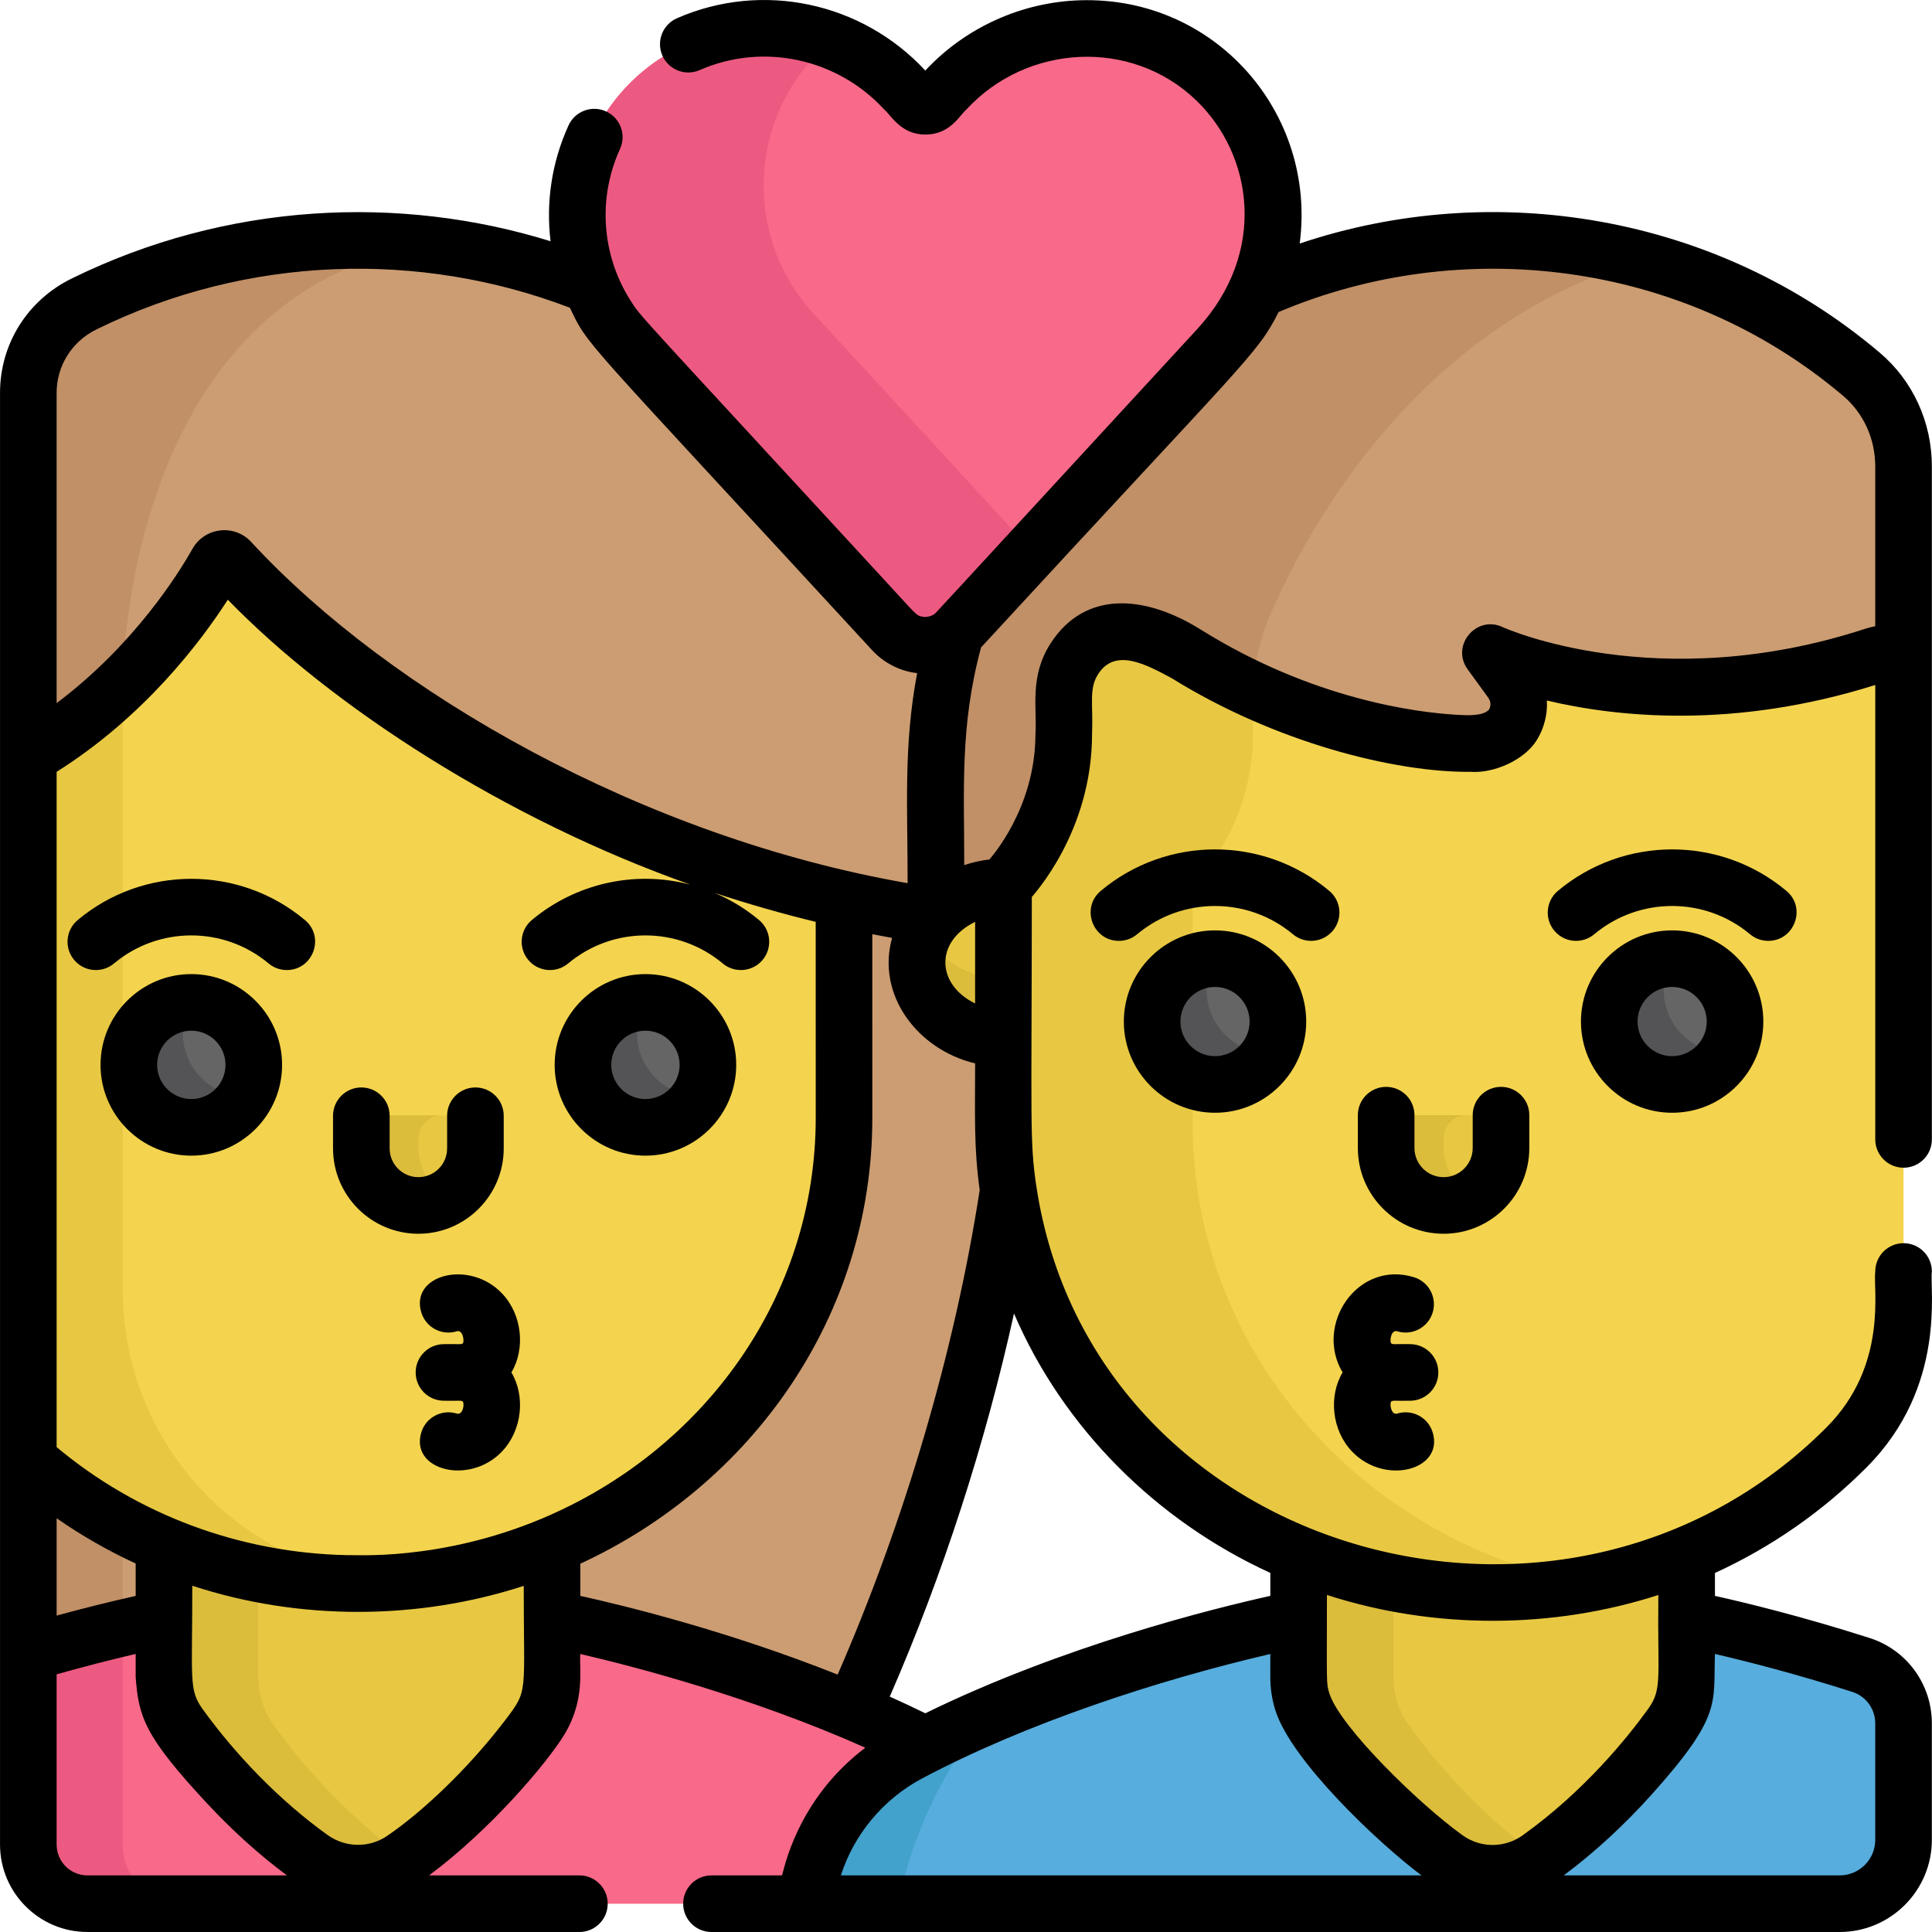 <?xml version="1.0" encoding="iso-8859-1"?>
<!-- Generator: Adobe Illustrator 19.0.0, SVG Export Plug-In . SVG Version: 6.00 Build 0)  -->
<svg version="1.1" id="Capa_1" xmlns="http://www.w3.org/2000/svg" xmlns:xlink="http://www.w3.org/1999/xlink" x="0px" y="0px"
	 viewBox="0 0 512 512" style="enable-background:new 0 0 512 512;" xml:space="preserve">
<path style="fill:#CC9D72;" d="M156.66,75.718c-41.915-16.984-91.148-16.426-134.413,4.854C13.257,84.994,7.506,94.082,7.506,104.1
	v336.975c20.94-6.185,35.947-9.065,35.95-9.066c0.705,11.824-2.109,19.62,4.164,28.317c5.871,8.141,17.797,22.864,34.801,35.053
	c7.382,5.291,17.34,5.403,24.729,0.124c17.133-12.238,29.133-27.069,35.011-35.228c6.227-8.644,3.42-16.3,4.128-28.266
	c0,0,39.376,7.554,79.583,24.482c20.079-44.193,34.587-96.698,41.342-141.078C299.284,126.33,156.66,75.718,156.66,75.718z"/>
<g>
	<path style="fill:#C19067;" d="M32.505,403.077c-8.689-4.721-17.077-10.466-24.999-17.348V439.1
		c9.928-2.91,18.547-5.11,24.999-6.647V403.077z"/>
	<path style="fill:#C19067;" d="M32.533,181.204c0,0-0.417-103.304,81.314-116.374c-30.531-3.523-62.421,1.39-91.6,15.742
		C13.257,84.994,7.506,94.082,7.506,104.1v98.214c4.216-2.453,8.155-5.099,11.835-7.849L32.533,181.204z"/>
</g>
<path style="fill:#CC9D72;" d="M493.304,99.184c-25.648-21.729-59.16-35.005-95.632-35.44
	c-106.272-4.052-143.899,103.51-143.899,103.51c-0.159,0.173-0.331,0.325-0.497,0.485c-3.406,11.926-5.229,24.477-5.229,37.435
	c0,13.733-0.013,35.003-0.03,45.791l256.445-0.415V123.599C504.462,114.227,500.453,105.243,493.304,99.184z"/>
<path style="fill:#C19067;" d="M329.366,205.175c0-12.954,2.071-25.744,5.476-37.667c-0.038,0.039-0.072,0.071,0.003-0.01
	c0,0,27.252-77.532,100.359-98.617c-11.991-3.2-24.572-4.983-37.531-5.137c-106.272-4.052-143.899,103.51-143.899,103.51
	c-0.159,0.173-0.331,0.325-0.497,0.485c-3.406,11.926-5.229,24.477-5.229,37.435c0,13.733-0.013,35.003-0.03,45.791l81.319-0.131
	C329.353,240.007,329.366,218.854,329.366,205.175z"/>
<path style="fill:#E8C842;" d="M242.997,255.25c0,11.161,11.201,20.206,23.063,20.206v-40.411
	C254.198,235.045,242.997,244.091,242.997,255.25z"/>
<path style="fill:#DBBC3B;" d="M245.006,247.251c-1.279,2.453-2.009,5.157-2.009,8c0,11.161,11.2,20.206,23.063,20.206v-16
	C257.22,259.456,248.749,254.431,245.006,247.251z"/>
<path style="fill:#E8C842;" d="M43.456,404.448v40.083c0,4.581,1.453,9.033,4.13,12.75c5.879,8.159,17.879,22.989,35.01,35.226
	c7.326,5.232,17.229,5.232,24.553,0c17.134-12.239,29.134-27.07,35.012-35.229c2.676-3.714,4.128-8.164,4.128-12.742V404.45
	C113.773,418.041,76.135,418.108,43.456,404.448z"/>
<path style="fill:#DBBC3B;" d="M72.586,457.28c-2.677-3.716-4.13-8.169-4.13-12.75v-32.467c-8.535-1.702-16.919-4.238-24.999-7.616
	v40.083c0,4.581,1.453,9.033,4.13,12.75c5.879,8.159,17.879,22.989,35.01,35.226c7.326,5.232,17.229,5.232,24.553,0
	c0.076-0.054,0.147-0.11,0.223-0.164C90.363,480.137,78.439,465.403,72.586,457.28z"/>
<path style="fill:#F96989;" d="M142.162,457.276c-5.878,8.159-17.879,22.99-35.011,35.228c-7.39,5.279-17.348,5.167-24.728-0.123
	c-17.081-12.243-29.036-27.042-34.879-35.161c-6.147-8.541-3.402-16.354-4.087-28.21c-0.003,0-15.009,2.878-35.95,9.063v50.756
	c0,8.655,7.016,15.67,15.67,15.67h191.762c1.49-3.238,3.558-26.877,27.817-39.77c1.479-0.786,2.967-1.557,4.463-2.315
	c-45.837-23.222-100.928-33.404-100.928-33.404C145.587,440.883,148.388,448.635,142.162,457.276z"/>
<path style="fill:#ED5A81;" d="M32.505,488.83v-57.411c-6.311,1.492-14.971,3.693-24.999,6.655v50.756
	c0,8.655,7.016,15.67,15.67,15.67h24.999C39.521,504.499,32.505,497.483,32.505,488.83z"/>
<path style="fill:#57ADDD;" d="M504.462,487.572v-30.836c0-7.069-4.553-13.353-11.286-15.509
	c-26.119-8.365-46.196-12.217-46.196-12.217c-0.683,11.823,2.059,19.671-4.089,28.212c-5.864,8.147-17.88,23.016-35.048,35.281
	c-7.35,5.25-17.209,5.25-24.558,0c-17.172-12.266-29.187-27.137-35.05-35.283c-6.147-8.541-3.402-16.354-4.087-28.21
	c-0.006,0.001-56.513,10.839-103.263,35.651c-12.638,6.707-21.991,18.28-25.8,32.071l-2.145,7.768h274.596
	C496.883,504.499,504.462,496.92,504.462,487.572z"/>
<path style="fill:#42A2CC;" d="M263.128,454.098c-7.485,3.192-14.983,6.708-22.244,10.563c-12.638,6.707-21.991,18.28-25.8,32.071
	l-2.145,7.768h24.999l1.961-7.768C243.043,484.281,252.766,463.043,263.128,454.098z"/>
<path style="fill:#E8C842;" d="M344.147,406.879v37.652c0,4.58,1.453,9.033,4.13,12.749c5.879,8.159,17.879,22.989,35.01,35.227
	c7.326,5.232,17.229,5.232,24.553,0c17.134-12.239,29.134-27.07,35.012-35.229c2.676-3.714,4.128-8.164,4.128-12.742V406.88
	C414.372,420.404,376.766,420.407,344.147,406.879z"/>
<path style="fill:#DBBC3B;" d="M373.406,457.279c-2.677-3.716-4.13-8.169-4.13-12.749v-30.067
	c-8.583-1.691-17.01-4.218-25.128-7.586v37.652c0,4.58,1.453,9.033,4.13,12.749c5.879,8.159,17.879,22.989,35.01,35.227
	c7.326,5.232,17.229,5.232,24.553,0c0.098-0.07,0.19-0.142,0.287-0.212C391.153,480.099,379.25,465.392,373.406,457.279z"/>
<path style="fill:#F4D44E;" d="M99.533,182.155c-23.56-16.12-38.573-33.546-38.48-33.445c-1.01-1.086-2.782-0.885-3.508,0.408
	c-4.7,8.36-20.956,34.277-50.038,51.196v186.623c81.601,72.191,216.17,17.446,216.17-90.681c0-0.04,0-0.086,0-0.14
	c0-2.495-0.004-27.874-0.008-49.869c-0.001-4.608-3.161-8.594-7.633-9.704C165.24,223.93,126.057,201.49,99.533,182.155z"/>
<path style="fill:#E8C842;" d="M94.518,417.416c-36.099-6.779-61.984-38.759-61.984-75.489V181.204
	c-6.927,6.714-15.249,13.421-25.026,19.109v186.623c29.068,25.716,64.856,35.313,98.891,32.138
	C102.429,418.701,98.465,418.157,94.518,417.416z"/>
<path style="fill:#F4D44E;" d="M504.462,173.264c-1.788-0.53-4.229-0.535-7.592,0.424c-0.014,0.004-0.026,0.006-0.04,0.01
	c-59.074,19.385-101.816-0.728-101.816-0.728l5.432,7.49c2.763,3.81,2.522,8.341,0.439,11.73c-2.826,4.02-9.3,5.123-10.784,4.851
	c0,0-1.668,0.04-4.671-0.138l0,0c-11.031-0.654-40.143-4.284-71.303-23.76l-0.003,0.013c-17.271-10.505-25.59-4.466-29.369,1.367
	c-1.93,2.98-2.85,6.504-2.85,10.055v9.95c0,13.757-4.815,27.079-13.611,37.658l-2.315,2.784l0,0
	c-0.015,0.873-0.027,1.764-0.036,2.667c-0.001,0.109-0.003,0.216-0.003,0.326c-0.009,0.94-0.014,1.896-0.014,2.872
	c0,0.026,0,0.05,0,0.076c-0.005,22.257-0.011,53.355-0.012,56.751c0,0.054,0,0.101,0,0.141c0,68.766,58.579,125.039,131.069,124.218
	c36.134-0.316,68.991-14.979,92.399-38.479c9.718-9.756,15.08-23.028,15.08-36.797L504.462,173.264L504.462,173.264z"/>
<path style="fill:#E8C842;" d="M316.06,297.798c0-0.04,0-0.087,0-0.141c0.001-3.396,0.007-34.493,0.012-56.751
	c0-0.025,0-0.05,0-0.076c0-0.976,0.005-1.932,0.014-2.872c0.001-0.109,0.002-0.217,0.003-0.326c0.009-0.903,0.021-1.794,0.036-2.667
	l0,0l2.315-2.784c8.795-10.578,13.611-23.9,13.611-37.658v-9.95c0-0.569,0.033-1.136,0.08-1.701
	c-5.842-2.701-11.881-5.907-18.003-9.734l-0.003,0.013c-17.271-10.505-25.59-4.466-29.369,1.367c-1.931,2.98-2.85,6.504-2.85,10.055
	v9.95c0,13.757-4.815,27.079-13.611,37.658l-2.314,2.784l0,0c-0.015,0.873-0.027,1.764-0.036,2.667
	c-0.001,0.109-0.002,0.216-0.003,0.326c-0.009,0.94-0.014,1.896-0.014,2.872c0,0.026,0,0.05,0,0.076
	c-0.005,22.257-0.011,53.355-0.012,56.751c0,0.054,0,0.101,0,0.141c0,68.766,58.579,125.039,131.069,124.218
	c8.061-0.071,15.957-0.86,23.622-2.297C360.872,408.53,316.06,357.943,316.06,297.798z"/>
<path style="fill:#F96989;" d="M322.662,21.211c-20.279-19.436-53-17.835-72.026,2.829l-2.912,3.162
	c-1.349,1.465-3.662,1.465-5.011,0l-2.912-3.162c-19.027-20.663-51.747-22.263-72.026-2.829
	c-19.621,18.804-20.666,49.938-2.174,70.022c3.014,3.273,74.005,80.373,71.004,77.114c4.638,5.037,12.589,5.037,17.226,0
	c3.311-3.596,67.716-73.543,71.004-77.114C343.328,71.15,342.282,40.016,322.662,21.211z"/>
<path style="fill:#ED5A81;" d="M215.601,83.106c-18.493-20.084-17.447-51.219,2.174-70.022c0.808-0.775,1.643-1.503,2.489-2.211
	c-17.552-6.621-38.134-3.416-52.488,10.34c-19.621,18.804-20.666,49.938-2.174,70.022c2.895,3.144,68.501,74.395,71.01,77.12
	c-0.003-0.003-0.003-0.003-0.006-0.007c4.638,5.037,12.589,5.037,17.227,0c1.139-1.237,9.507-10.325,20.128-21.86
	C254.089,124.906,217.739,85.428,215.601,83.106z"/>
<path style="fill:#E8C842;" d="M367.347,301.7v2.111c0,8.194,6.297,15.245,14.483,15.63c8.739,0.411,15.953-6.552,15.953-15.201
	v-2.75c0-3.294-2.67-5.964-5.964-5.964H373.52C370.111,295.529,367.347,298.291,367.347,301.7z"/>
<path style="fill:#DBBC3B;" d="M382.564,303.811V301.7c0-3.409,2.764-6.173,6.173-6.173H373.52c-3.409,0-6.173,2.764-6.173,6.173
	v2.111c0,8.194,6.297,15.245,14.483,15.63c3.068,0.144,5.938-0.635,8.384-2.062C385.61,314.643,382.564,309.507,382.564,303.811z"/>
<path style="fill:#E8C842;" d="M95.657,301.779v2.111c0,8.194,6.297,15.245,14.483,15.63c8.739,0.411,15.953-6.552,15.953-15.201
	v-2.75c0-3.294-2.67-5.964-5.964-5.964h-18.299C98.42,295.607,95.657,298.37,95.657,301.779z"/>
<path style="fill:#DBBC3B;" d="M110.873,303.89v-2.111c0-3.409,2.764-6.173,6.173-6.173h-15.218c-3.409,0-6.173,2.764-6.173,6.173
	v2.111c0,8.194,6.297,15.245,14.483,15.63c3.068,0.144,5.938-0.635,8.384-2.062C113.919,314.721,110.873,309.585,110.873,303.89z"/>
<circle style="fill:#656566;" cx="443.139" cy="270.723" r="16.664"/>
<path style="fill:#545456;" d="M443.135,270.724c-3.082-5.339-2.861-11.667,0.008-16.651c-2.835-0.004-5.708,0.7-8.34,2.22
	c-7.97,4.602-10.701,14.793-6.099,22.763c4.602,7.97,14.793,10.701,22.763,6.1c2.632-1.519,4.678-3.655,6.092-6.112
	C451.808,279.035,446.217,276.063,443.135,270.724z"/>
<circle style="fill:#656566;" cx="321.992" cy="270.723" r="16.664"/>
<path style="fill:#545456;" d="M321.994,270.724c-3.082-5.339-2.861-11.667,0.008-16.651c-2.835-0.004-5.708,0.7-8.34,2.22
	c-7.97,4.602-10.701,14.793-6.099,22.763c4.602,7.97,14.793,10.701,22.763,6.1c2.632-1.519,4.678-3.655,6.092-6.112
	C330.668,279.035,325.077,276.063,321.994,270.724z"/>
<circle style="fill:#656566;" cx="171.046" cy="282.203" r="16.664"/>
<path style="fill:#545456;" d="M171.049,282.204c-3.082-5.339-2.861-11.667,0.008-16.651c-2.835-0.004-5.708,0.7-8.34,2.22
	c-7.97,4.602-10.701,14.793-6.099,22.763c4.602,7.97,14.793,10.701,22.763,6.1c2.632-1.52,4.678-3.655,6.092-6.112
	C179.722,290.514,174.131,287.542,171.049,282.204z"/>
<circle style="fill:#656566;" cx="50.699" cy="282.203" r="16.664"/>
<path style="fill:#545456;" d="M50.699,282.204c-3.082-5.339-2.861-11.667,0.008-16.651c-2.835-0.004-5.708,0.7-8.34,2.22
	c-7.97,4.602-10.701,14.793-6.099,22.763c4.602,7.97,14.793,10.701,22.763,6.1c2.632-1.52,4.678-3.655,6.092-6.112
	C59.373,290.514,53.782,287.542,50.699,282.204z"/>
<path d="M133.492,304.341v-8.656c0-4.143-3.357-7.5-7.5-7.5s-7.5,3.357-7.5,7.5v8.656c0,4.201-3.418,7.619-7.618,7.619
	s-7.618-3.418-7.618-7.619v-8.656c0-4.143-3.357-7.5-7.5-7.5s-7.5,3.357-7.5,7.5v8.656c0,12.473,10.146,22.618,22.617,22.618
	S133.492,316.813,133.492,304.341z"/>
<path d="M195.106,282.204c0-13.266-10.793-24.058-24.058-24.058s-24.057,10.793-24.057,24.058s10.792,24.057,24.057,24.057
	S195.106,295.469,195.106,282.204z M171.048,291.261c-4.994,0-9.058-4.063-9.058-9.058s4.063-9.059,9.058-9.059
	c4.995,0,9.059,4.063,9.059,9.059C180.106,287.198,176.043,291.261,171.048,291.261z"/>
<path d="M50.7,258.145c-13.266,0-24.058,10.793-24.058,24.058s10.793,24.057,24.058,24.057s24.057-10.792,24.057-24.057
	S63.964,258.145,50.7,258.145z M50.7,291.261c-4.995,0-9.059-4.063-9.059-9.058s4.063-9.059,9.059-9.059
	c4.994,0,9.058,4.063,9.058,9.059C59.757,287.198,55.694,291.261,50.7,291.261z"/>
<path d="M80.812,243.825c-17.422-14.581-42.826-14.561-60.226,0c-3.177,2.658-3.597,7.389-0.938,10.565
	c2.659,3.177,7.389,3.597,10.565,0.938c11.829-9.9,29.115-9.924,40.973,0c1.404,1.175,3.111,1.748,4.81,1.748
	C82.944,257.076,86.208,248.34,80.812,243.825z"/>
<path d="M133.069,342.798c-8.657-9.149-24.506-5.005-21.41,5.05c1.219,3.959,5.418,6.18,9.375,4.961
	c1.534-0.467,2.05,2.239,1.67,3.137c-0.549,0.461-0.84,0.182-5.051,0.265c-4.143,0-7.5,3.357-7.5,7.5c0,4.143,3.357,7.5,7.5,7.5
	c4.213,0.081,4.51-0.195,5.051,0.265c0.414,0.977-0.163,3.606-1.67,3.136c-3.957-1.221-8.156,1.002-9.375,4.961
	c-3.092,10.046,12.764,14.188,21.41,5.051c5.342-5.644,6.19-14.666,2.457-20.912C139.259,357.46,138.41,348.44,133.069,342.798z"/>
<path d="M405.283,304.241v-8.713c0-4.143-3.357-7.5-7.5-7.5c-4.143,0-7.5,3.357-7.5,7.5v8.713c0,4.256-3.463,7.719-7.719,7.719
	c-4.256,0-7.718-3.463-7.718-7.719v-8.713c0-4.143-3.357-7.5-7.5-7.5c-4.143,0-7.5,3.357-7.5,7.5v8.713
	c0,12.527,10.191,22.718,22.717,22.718C395.091,326.96,405.283,316.768,405.283,304.241z"/>
<path d="M443.135,246.558c-13.326,0-24.166,10.841-24.166,24.166s10.841,24.166,24.166,24.166s24.166-10.841,24.166-24.166
	S456.46,246.558,443.135,246.558z M443.135,279.891c-5.055,0-9.167-4.112-9.167-9.167s4.112-9.167,9.167-9.167
	s9.167,4.112,9.167,9.167S448.19,279.891,443.135,279.891z"/>
<path d="M321.995,246.558c-13.326,0-24.166,10.841-24.166,24.166s10.841,24.166,24.166,24.166c13.326,0,24.166-10.841,24.166-24.166
	S335.321,246.558,321.995,246.558z M321.995,279.891c-5.055,0-9.167-4.112-9.167-9.167s4.112-9.167,9.167-9.167
	c5.055,0,9.167,4.112,9.167,9.167S327.049,279.891,321.995,279.891z"/>
<path d="M473.414,236.089c-17.521-14.661-43.062-14.641-60.559,0c-3.177,2.658-3.597,7.389-0.938,10.565
	c2.659,3.177,7.389,3.596,10.565,0.938c11.926-9.981,29.351-10.005,41.306,0c1.404,1.175,3.111,1.748,4.81,1.748
	C475.546,249.341,478.811,240.604,473.414,236.089z"/>
<path d="M353.212,246.654c2.658-3.177,2.238-7.907-0.938-10.565c-17.518-14.659-43.065-14.644-60.559,0.001
	c-5.331,4.461-2.19,13.251,4.817,13.251c1.698,0,3.406-0.573,4.81-1.749c11.927-9.979,29.351-10.004,41.306,0.001
	C345.824,250.25,350.554,249.831,353.212,246.654z"/>
<path d="M373.674,371.21c4.143,0,7.5-3.357,7.5-7.5c0-4.143-3.357-7.5-7.5-7.5c-4.231-0.083-4.502,0.197-5.051-0.265
	c-0.369-0.872,0.099-3.622,1.67-3.137c3.956,1.219,8.156-1.002,9.375-4.961s-1.002-8.156-4.961-9.375
	c-14.936-4.594-26.468,12.577-18.907,25.236c-3.733,6.248-2.885,15.269,2.457,20.911c8.683,9.177,24.494,4.967,21.41-5.051
	c-1.219-3.959-5.419-6.182-9.375-4.961c-1.524,0.47-2.055-2.227-1.67-3.136C369.162,371.014,369.458,371.29,373.674,371.21z"/>
<path d="M498.152,93.463c-43.349-36.728-102.457-46.162-153.72-28.922c4.542-34.611-22.457-65.571-58.206-64.468
	C270.684,0.557,255.75,7.343,245.218,18.7c-16.85-18.175-43.275-23.746-65.826-13.859c-3.793,1.664-5.521,6.087-3.857,9.881
	c1.664,3.793,6.088,5.521,9.881,3.857c16.748-7.345,36.401-3.151,48.905,10.429c1.764,1.493,4.422,6.653,10.899,6.653
	c6.623,0,9.066-5.103,10.897-6.652c15.964-17.339,43.639-18.952,60.829-2.475c15.124,14.495,19.007,40.382,0.367,60.643
	c-74.409,80.795-69.312,75.294-69.758,75.602c-1.065,0.665-2.175,0.888-3.349,0.6c-1.483-0.364-1.201-0.312-10.476-10.385
	c-66.83-72.581-63.785-68.839-66.72-73.482c-7.45-11.804-8.738-26.798-2.692-40.056c1.719-3.769,0.057-8.218-3.712-9.937
	c-3.772-1.719-8.219-0.057-9.937,3.712c-4.487,9.838-6.014,20.451-4.764,30.699c-39.93-12.395-85.719-10.378-126.968,9.91
	C7.26,79.586,0.006,91.18,0.006,104.099c0,10.788,0,375.1,0,384.729c0,12.776,10.394,23.17,23.169,23.17h130.373
	c4.143,0,7.5-3.357,7.5-7.5c0-4.143-3.357-7.5-7.5-7.5h-39.834c16.463-12.253,31.318-29.892,35.812-37.267
	c5.685-9.331,3.932-17.616,4.264-21.412c14.76,3.433,45.622,11.494,75.532,24.842c-18.555,14.047-21.663,33.089-22.093,33.838
	h-18.682c-4.143,0-7.5,3.357-7.5,7.5c0,4.143,3.357,7.5,7.5,7.5c17.079,0,280.277,0,298.987,0c13.47,0,24.427-10.959,24.427-24.428
	v-30.836c0-10.388-6.63-19.49-16.498-22.65c-17.984-5.76-33.025-9.39-40.984-11.158v-6.072
	c14.844-6.796,28.453-16.215,40.216-28.024c21.371-21.454,16.607-47.589,17.267-51.873c0-4.143-3.357-7.5-7.5-7.5
	c-4.143,0-7.5,3.357-7.5,7.5c-0.64,4.503,3.524,24.805-12.894,41.287c-69.488,69.765-194.751,33.816-209.435-63.926
	c-1.79-12.117-1.228-16.135-1.191-76.598c0.252-0.438,15.963-17.136,15.963-43.195c0.321-8.051-0.907-11.987,1.645-15.927
	c4.49-6.931,12.545-2.598,19.479,1.136c27.396,17.026,59.142,25.002,79.183,24.809c6.221,0.453,14.335-3.151,17.563-8.428
	c1.98-3.221,2.862-6.873,2.662-10.469c18.383,4.367,49.412,7.715,87.027-4.116c0,14.62,0,105.754,0,120.427
	c0,4.143,3.357,7.5,7.5,7.5c4.143,0,7.5-3.357,7.5-7.5c0-79.371,0-98.807,0-178.36C511.962,111.882,506.928,100.897,498.152,93.463z
	 M258.415,244.303v21.628C248.114,260.887,247.692,249.545,258.415,244.303z M15.006,104.099c0-7.16,4.043-13.598,10.552-16.799
	c40.134-19.739,85.909-20.893,125.476-5.74c4.982,10.459,2.279,6.255,80.199,90.868v-0.001c0.145,0.084,4.284,5.113,11.821,5.967
	c-3.669,19.396-2.501,35.71-2.526,55.654c-70.077-12.203-137.042-50.425-173.974-90.435c-4.502-4.862-12.36-3.841-15.548,1.829
	c-3.5,6.225-15.352,25.404-36.001,40.897v-82.24H15.006z M15.006,402.35c6.629,4.613,13.641,8.623,20.95,11.994v8.59
	c-6.838,1.522-14.087,3.339-20.95,5.213C15.006,428.146,15.006,402.35,15.006,402.35z M23.175,497c-4.505,0-8.17-3.665-8.17-8.171
	v-45.114c7.435-2.097,14.46-3.898,20.95-5.402c0,3.874,0,6.297,0,6.175c0.793,10.514,2.324,15.611,18.961,33.469
	c6.351,6.819,13.459,13.34,21.113,19.042H23.175V497z M133.771,456.002c-10.014,13.126-22.224,24.46-31.268,30.59
	c-4.641,3.135-10.886,3.12-15.667-0.278c-12.492-8.948-24.22-21.015-33.141-33.388c-3.717-5.167-2.722-7.759-2.738-32.691
	c28.456,9.327,59.903,9.144,87.834,0.039C138.791,449.49,140.121,447.681,133.771,456.002z M143.397,402.529
	c-27.088,11.325-49.805,9.449-51.273,9.605v0.002c-0.052-0.001-0.104-0.002-0.156-0.003v-0.003
	c-28.418-0.597-55.531-10.701-76.962-28.633V204.541c23.239-14.617,38.218-34.495,45.368-45.615
	c27.626,28.436,73.687,58.233,122.63,75.522c-14.964-3.946-30.607-0.215-42.069,9.378c-3.177,2.658-3.597,7.389-0.938,10.565
	c2.662,3.18,7.393,3.593,10.565,0.938c11.852-9.919,29.135-9.904,40.974,0c3.175,2.658,7.906,2.239,10.564-0.939
	c2.658-3.176,2.237-7.906-0.938-10.564c-3.579-2.995-7.57-5.411-11.816-7.208c8.949,2.964,18.156,5.583,26.822,7.684l0.009,51.957
	C216.177,343.698,186.475,384.509,143.397,402.529z M221.986,443.787c-29.065-11.572-56.372-18.251-68.197-20.865v-8.525
	c45.281-20.887,77.387-65.476,77.387-118.139l-0.008-48.685c1.737,0.339,3.487,0.664,5.247,0.979
	c-4.23,15.031,6.648,29.583,22.003,33.264c-0.002,13.605-0.385,22.013,1.211,33.577
	C253.071,357.775,239.783,403.041,221.986,443.787z M454.482,438.317c8.188,1.9,21.314,5.219,36.408,10.053
	c3.633,1.163,6.073,4.525,6.073,8.366v30.836c0,5.199-4.229,9.429-9.428,9.429h-73.13c7.882-5.869,15.925-13.202,23.333-21.468
	C456.548,454.55,453.979,451.383,454.482,438.317z M351.647,422.676c28.642,9.273,60.063,8.988,87.834,0.012
	c-0.275,21.882,1.154,24.82-2.699,30.184c-5.408,7.51-16.906,21.819-33.298,33.529c-4.736,3.383-11.102,3.384-15.84,0
	c-11.462-8.188-32.662-28.868-35.367-37.702C351.435,445.935,351.647,446.591,351.647,422.676z M376.723,497H222.838
	c3.473-10.836,11.179-20.188,21.525-25.694c27.534-14.613,62.262-25.994,92.283-32.983c0,1.106,0,6.318,0,6.209
	c0,2.922,0.444,5.785,1.281,8.528C342.024,466.555,365.605,488.719,376.723,497z M336.648,416.836v6.089
	c-15.079,3.34-54.856,13.196-91.431,31.113c-3.125-1.531-6.271-3.004-9.423-4.418c14.069-32.245,25.382-67.237,32.926-101.528
	C281.738,378.392,306.399,402.987,336.648,416.836z M496.962,165.949c-0.705,0.149-1.828,0.414-2.471,0.624
	c-55.257,18.136-95.899-0.209-96.285-0.388c-6.994-3.284-13.801,4.935-9.265,11.189l5.432,7.489
	c0.932,1.284,0.615,2.469,0.251,3.171c-1.654,1.872-6.257,1.531-8.751,1.382c-10.484-0.621-38.075-4.071-67.771-22.633
	c-14.414-8.975-30.414-10.581-39.644,3.664c-5.735,8.859-3.574,17.235-4.054,24.08c0,19.882-12.068,33.023-12.194,33.242
	c-2.308,0.267-4.547,0.773-6.679,1.5c0.022-20.133-1.189-36.783,4.462-57.698c70.507-76.576,73.096-77.458,78.853-88.878
	c48.038-20.399,106.907-13.963,149.607,22.214c5.406,4.58,8.507,11.393,8.507,18.691v42.351H496.962z"/>
<g>
</g>
<g>
</g>
<g>
</g>
<g>
</g>
<g>
</g>
<g>
</g>
<g>
</g>
<g>
</g>
<g>
</g>
<g>
</g>
<g>
</g>
<g>
</g>
<g>
</g>
<g>
</g>
<g>
</g>
</svg>
